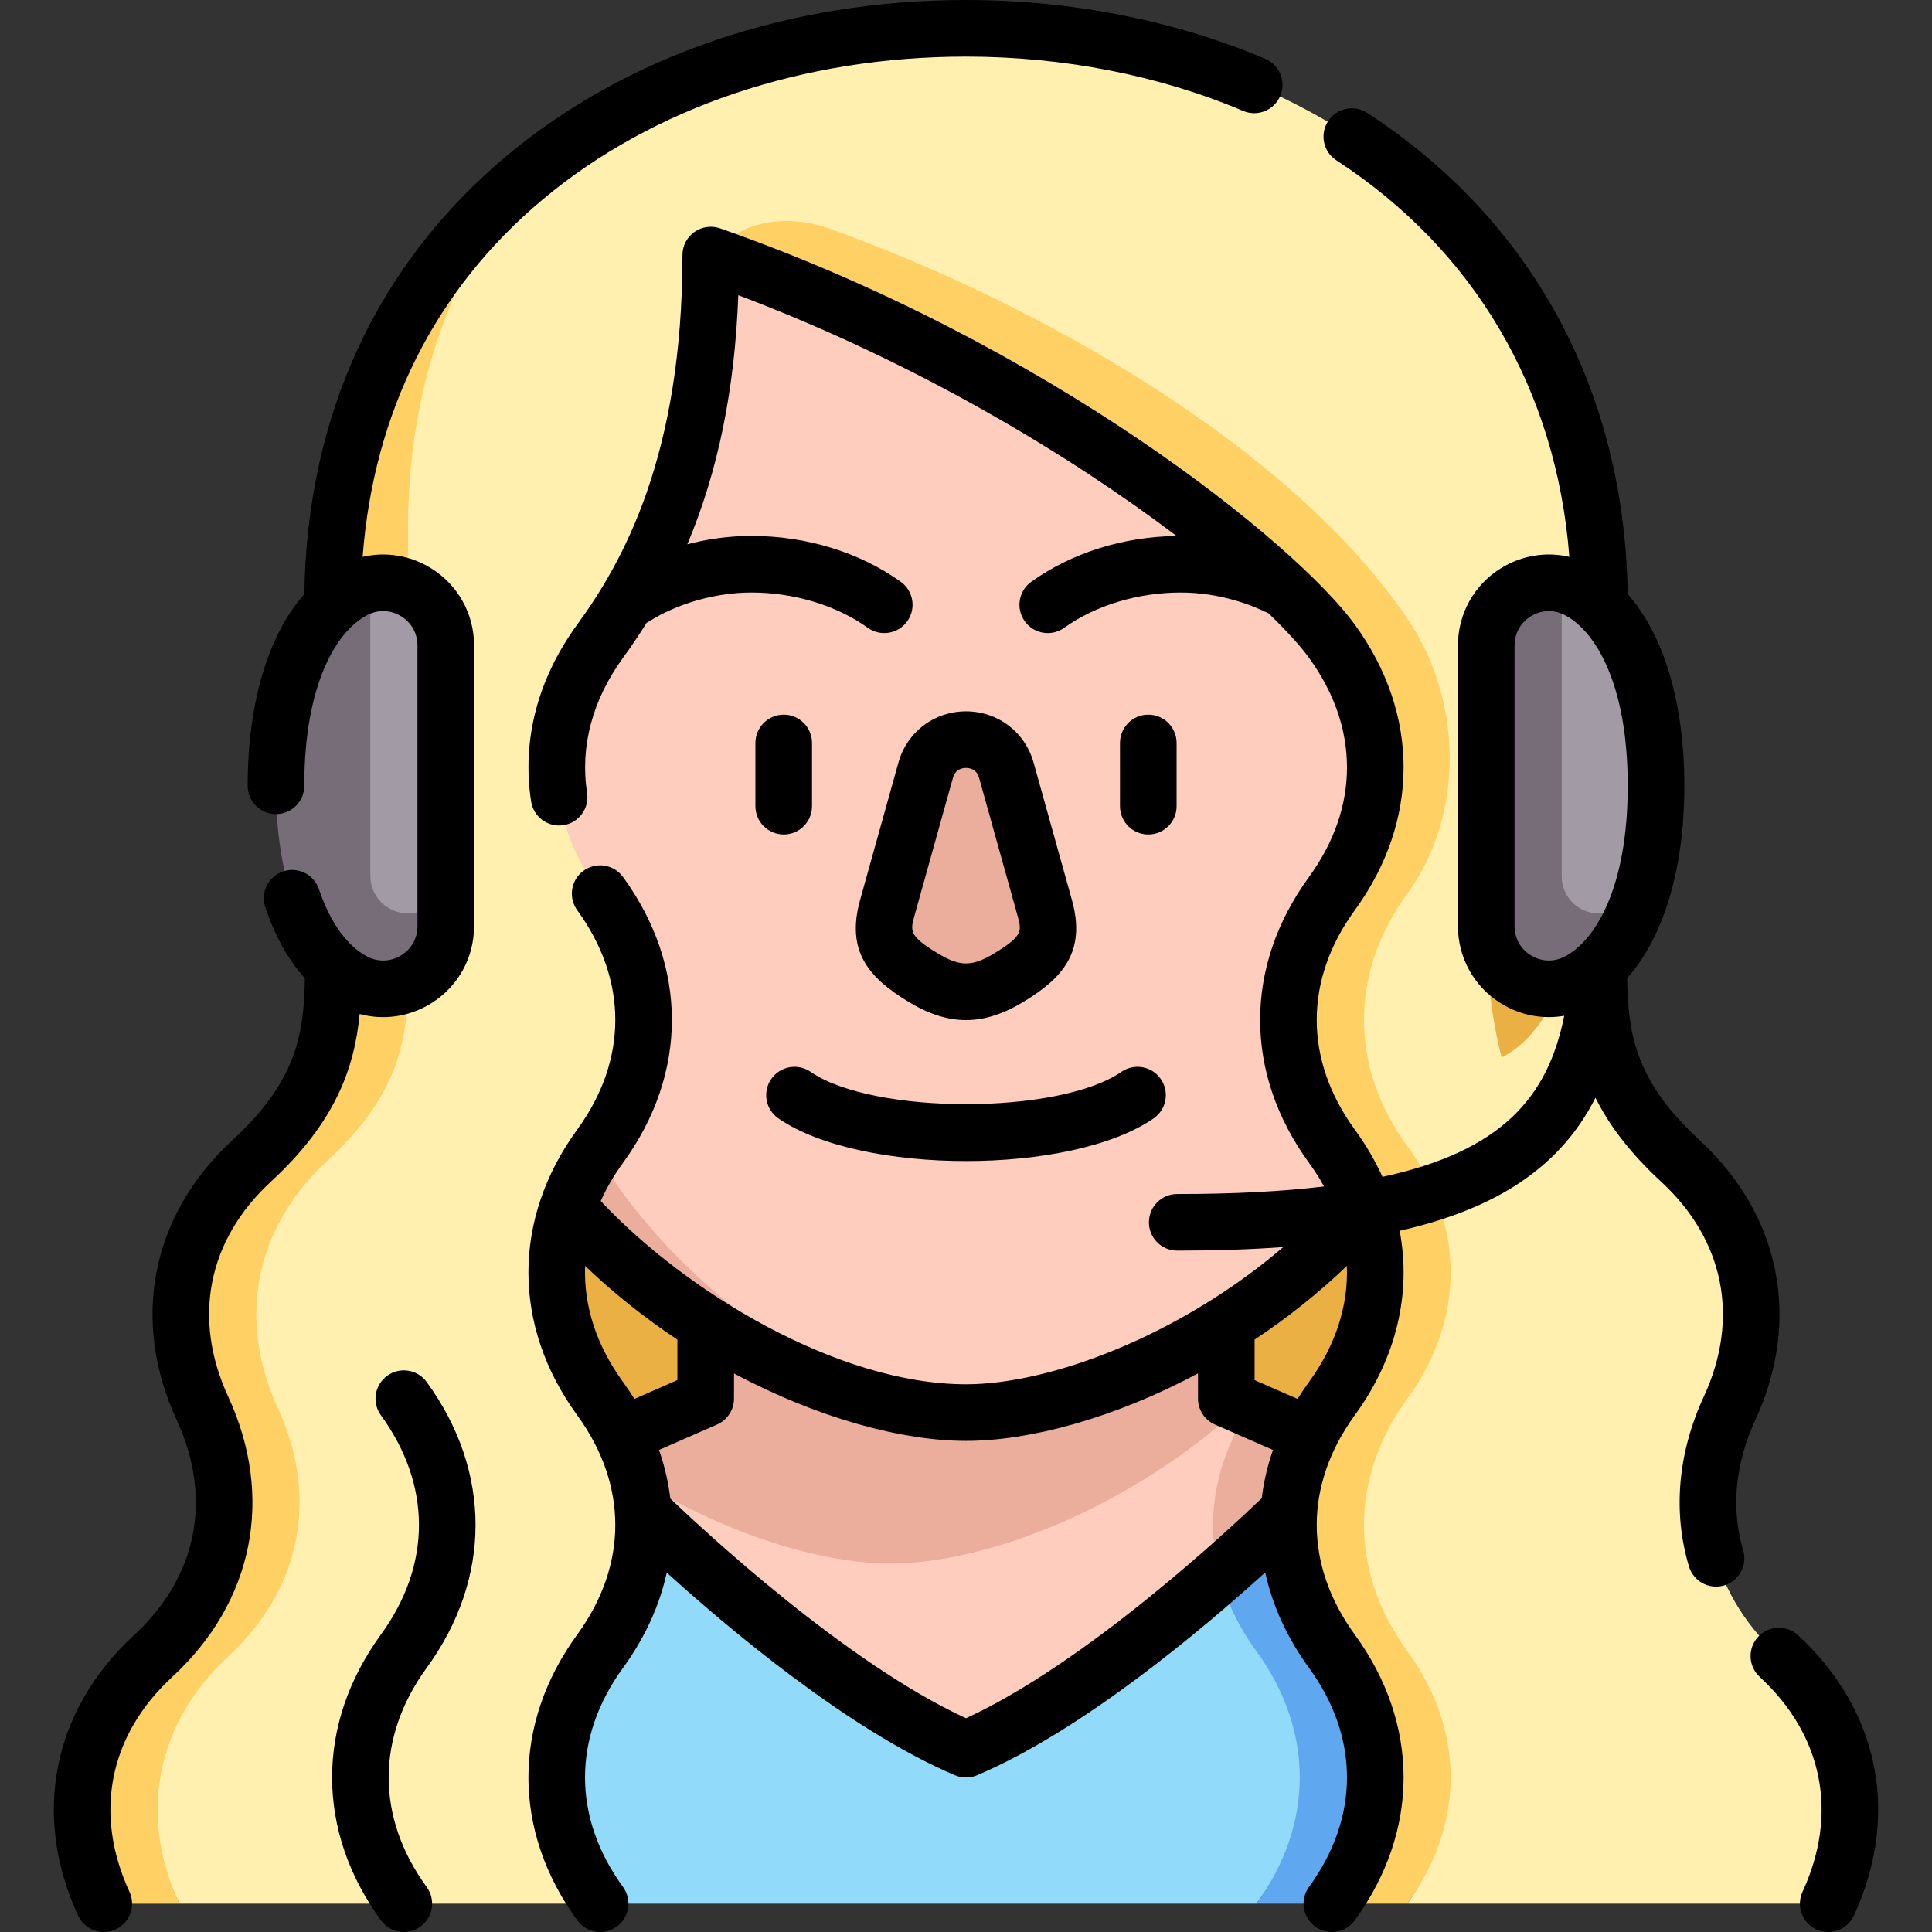 <svg id="Capa_1" enable-background="new 0 0 512.002 512.002" height="512" viewBox="0 0 512.002 512.002" width="512" xmlns="http://www.w3.org/2000/svg"><rect x="0" y="0" width="512.002" height="512.002" fill="#333333" stroke="none"/><g><g><path d="m118.132 244.452h275.739v169.903h-275.739z" fill="#ebb044"/><path d="m160.5 400.651s57.138 56.618 95.501 72.906c23.336-9.907 75.924-44.168 93.197-59.202 0 0-27.182-27.164-18.08-41.019l-1.955-.856c-29.719 27.26-145.445 31.322-172.43 11.428l-.005.002z" fill="#ffcdbe"/><path d="m343.212 438.266c-4.686-6.439-18.17-13.894-19.987-20.779-17.272 15.034-43.888 36.163-67.224 46.07-38.364-16.287-85.501-62.906-85.501-62.906l-13.773-16.741-23.884 10.455c0 86.288 4.315 100.055 26.202 110.131h173.912c15.168-20.84 25.721-44.98 10.255-66.23z" fill="#91dafa"/><path d="m331.117 373.335 24.157 10.575-6.077 30.444-25.973 3.132c-3.923-14.874-1.209-30.296 7.893-44.151zm-1.955-.856-4.177-1.829c0-18.249 0-46.669 0-46.669h-137.968v46.669l-30.284 13.257c26.985 19.894 57.718 30.447 79.268 30.447 25.362 0 63.442-14.614 93.161-41.875z" fill="#ebae9d"/><path d="m341.597 400.651s-7.249 7.154-18.372 16.836c1.817 6.885 5.046 13.653 9.732 20.092 15.466 21.25 15.168 46.077 0 66.918h20c21.887-10.076 26.202-23.843 26.202-110.131l-23.884-10.455z" fill="#5fa7ee"/><path d="m393.87 236.039c0-17.145 0-79.276 0-93.334l-192.588-90.927-73.15 74.17v110.091c0 88.057 95.161 138.315 127.869 138.315 47.046 0 137.869-50.258 137.869-138.315z" fill="#ffcdbe"/><path d="m138.132 236.039c0-17.145 0-96.034 0-110.091l63.15-74.17-14.265-6.735-68.885 80.905v110.091c0 88.057 90.824 138.315 137.869 138.315-32.708 0-117.869-50.258-117.869-138.315z" fill="#ebae9d"/><path d="m276.843 240.514-10.15-36.38c-3.02-10.823-18.365-10.823-21.384 0l-10.15 36.38c-2.286 8.194-.529 12.473 9.386 18.504 8.32 5.061 14.592 5.061 22.912 0 9.915-6.031 11.672-10.31 9.386-18.504z" fill="#ebae9d"/><path d="m471.423 438.873c-19.32-17.818-23.88-42.225-13.077-65.628s6.243-47.81-13.078-65.627-21.572-32.432-21.572-51.441l.174-96.063c0-97.939-79.807-152.614-167.869-152.614-43.554 0-85.082 13.383-115.941 38.751-19.885 24.317-41.928 55.825-41.928 93.862l.174 116.063c0 19.008-2.252 33.623-21.572 51.441s-23.88 42.225-13.077 65.627c10.803 23.403 6.243 47.81-13.078 65.628-19.32 17.818-13.88 42.224-3.078 65.627l111.544-.003c-15.168-20.841-15.466-45.668 0-66.918s15.168-46.077 0-66.918-15.466-45.668 0-66.918 15.168-46.077 0-66.918-15.466-45.668 0-66.918 29.31-51.351 29.31-102.308c7.856-3.789 18.293-1.762 31.928 3.15 54.006 19.458 111.314 47.048 142.673 93.158 14.78 21.733 15.168 52.077 0 72.918-15.168 20.84-15.466 45.668 0 66.918s15.168 46.077 0 66.918-15.466 45.668 0 66.918 25.168 46.077 10 66.918l111.544.003c10.804-23.402 6.244-47.809-13.077-65.626z" fill="#fff0af"/><path d="m372.957 437.578c-15.466-21.25-15.168-46.077 0-66.918s15.466-45.668 0-66.918-15.168-46.077 0-66.918 14.78-51.185 0-72.918c-31.359-46.11-98.667-83.7-152.673-103.158-13.635-4.912-25.385-1.093-31.928 6.85 83.202 29.156 149.135 81.058 164.601 102.308s15.168 46.077 0 66.918c-15.168 20.84-15.466 45.668 0 66.918s15.168 46.077 0 66.918-15.466 45.668 0 66.918 15.168 46.077 0 66.918h20c15.168-20.84 15.466-45.668 0-66.918z" fill="#ffd064"/><path d="m60.578 438.873c19.32-17.818 23.88-42.225 13.078-65.628-10.803-23.403-6.243-47.81 13.077-65.627s21.572-32.432 21.572-51.441l-.174-116.063c0-38.038 12.043-69.545 31.928-93.862-31.534 25.923-51.928 64.363-51.928 113.862l.174 96.063c0 19.008-2.252 33.623-21.572 51.441s-23.88 42.225-13.077 65.627c10.803 23.403 6.243 47.81-13.078 65.628-19.32 17.818-23.88 42.225-13.077 65.627h20c-10.803-23.403-6.243-47.81 13.077-65.627z" fill="#ffd064"/><path d="m418.87 228.247c0 29.621-9.852 46.388-20.894 51.986 0 0-4.106-13.736-4.106-34.806 0 0 25-46.801 25-17.18z" fill="#ebb044"/><path d="m98.132 154.807-10 77.259c0 5.523 14.477 20 20 20s10-14.477 10-20v-60.999c0-10.87-10.07-18.378-20-16.26z" fill="#a29aa5"/><path d="m108.132 242.066c-5.523 0-10-4.477-10-10v-77.259c-1.38.294-2.758.771-4.106 1.454-11.042 5.598-20.894 22.365-20.894 51.986s9.852 46.388 20.894 51.986 24.106-2.426 24.106-14.806v-13.362c0 5.523-4.477 10.001-10 10.001z" fill="#766d78"/><path d="m417.976 156.261c-1.348-.683-2.725-1.16-4.106-1.454l-10 77.463c0 5.401 14.378 19.779 19.779 19.779 3.127 0 7.814-11.891 11.207-14.834 2.5-7.757 4.014-17.373 4.014-28.967 0-29.622-9.852-46.389-20.894-51.987z" fill="#a29aa5"/><path d="m413.87 232.27v-77.463c-9.931-2.117-20 5.391-20 16.26v74.361c0 12.38 13.063 20.404 24.106 14.806 6.72-3.407 12.995-10.959 16.881-23.019-3.393 2.943-8.08 4.834-11.207 4.834-5.401 0-9.78-4.379-9.78-9.779z" fill="#766d78"/></g><g><path d="m484.496 512.002c-1.052 0-2.121-.223-3.138-.692-3.761-1.736-5.402-6.192-3.667-9.953 9.568-20.729 5.43-41.494-11.353-56.971-3.045-2.809-3.237-7.553-.429-10.598 2.807-3.044 7.552-3.238 10.598-.429 21.562 19.884 27.095 47.654 14.803 74.284-1.266 2.743-3.979 4.359-6.814 4.359zm-456.99 0c-2.835 0-5.548-1.616-6.814-4.359-12.292-26.63-6.759-54.4 14.803-74.284 16.783-15.478 20.92-36.243 11.352-56.971-12.292-26.63-6.759-54.4 14.803-74.284 16.754-15.451 18.924-27.76 19.137-42.853-3.84-4.256-7.608-10.283-10.482-18.815-1.323-3.925.788-8.179 4.713-9.502 3.925-1.322 8.179.788 9.502 4.713 2.976 8.833 7.557 15.188 12.899 17.896 2.884 1.462 6.121 1.332 8.877-.362 2.756-1.693 4.337-4.519 4.337-7.754v-74.36c0-3.235-1.581-6.061-4.337-7.754s-5.992-1.826-8.876-.362c-8.115 4.114-16.786 18.173-16.786 45.296 0 4.142-3.358 7.5-7.5 7.5s-7.5-3.358-7.5-7.5c0-22.011 5.458-40.011 15.019-50.818.674-47.199 19.166-87.298 53.579-116.1 31.841-26.652 75.087-41.329 121.769-41.329 27.819 0 55.241 5.389 79.3 15.584 3.814 1.616 5.595 6.018 3.979 9.832-1.617 3.813-6.019 5.598-9.832 3.979-22.223-9.417-47.621-14.395-73.447-14.395-43.168 0-82.995 13.436-112.144 37.832-28.491 23.845-44.853 56.41-47.757 94.743 6.097-1.428 12.538-.426 18.045 2.957 7.192 4.417 11.487 12.095 11.487 20.536v74.36c0 8.441-4.294 16.118-11.487 20.536-5.745 3.528-12.508 4.467-18.835 2.757-1.365 14.164-6.311 28.565-23.492 44.41-16.783 15.478-20.921 36.243-11.353 56.972 12.292 26.63 6.759 54.399-14.802 74.284-16.783 15.478-20.921 36.243-11.353 56.971 1.736 3.761.095 8.217-3.667 9.953-1.017.468-2.085.691-3.137.691zm79.516-.002c-2.317 0-4.603-1.07-6.07-3.087-17.26-23.714-17.26-52.03 0-75.745 13.435-18.458 13.435-39.632 0-58.09-2.438-3.349-1.699-8.04 1.65-10.478s8.041-1.698 10.478 1.65c17.26 23.715 17.26 52.03 0 75.745-13.435 18.459-13.435 39.632 0 58.091 2.438 3.349 1.698 8.04-1.65 10.478-1.332.97-2.877 1.436-4.408 1.436zm245.929-.003c-1.53 0-3.075-.467-4.407-1.437-3.349-2.438-4.088-7.128-1.65-10.478 13.434-18.458 13.434-39.632 0-58.09-5.839-8.023-9.703-16.572-11.591-25.292-16.579 15.056-48.343 41.861-76.37 53.76-1.873.795-3.988.795-5.862 0-27.996-11.886-59.764-38.647-76.38-53.711-1.893 8.702-5.753 17.236-11.581 25.243-13.434 18.458-13.434 39.632 0 58.09 2.438 3.349 1.698 8.04-1.65 10.478-3.351 2.438-8.041 1.698-10.478-1.651-17.259-23.714-17.259-52.03 0-75.744 13.435-18.458 13.435-39.632 0-58.091-17.259-23.715-17.259-52.031 0-75.745 13.435-18.458 13.435-39.632 0-58.09-2.438-3.349-1.698-8.04 1.65-10.478 3.349-2.438 8.041-1.698 10.478 1.65 17.26 23.715 17.26 52.03 0 75.745-2.401 3.299-4.372 6.683-5.915 10.124 22.572 24.113 62.874 48.574 96.807 48.574 22.043 0 56.311-12.638 84.087-36.364-8.602.63-17.955.939-28.114.939-4.142 0-7.5-3.358-7.5-7.5s3.358-7.5 7.5-7.5c14.991 0 27.863-.675 38.911-2.006-1.164-2.118-2.494-4.209-3.992-6.267-17.26-23.714-17.26-52.03 0-75.745 13.434-18.459 13.434-39.632 0-58.091-2.313-3.177-5.927-7.179-10.715-11.779-4.398-2.186-12.822-5.516-23.298-5.516-11.312 0-22.556 3.406-30.85 9.345-3.37 2.411-8.053 1.636-10.464-1.732s-1.636-8.053 1.732-10.464c10.669-7.639 24.303-11.932 38.497-12.141-27.604-20.901-68.373-45.764-116.138-63.796-.954 25.034-5.361 46.694-13.516 66.006 4.956-1.306 10.674-2.218 16.981-2.218 14.583 0 28.641 4.314 39.582 12.148 3.368 2.412 4.143 7.097 1.732 10.464s-7.096 4.143-10.464 1.732c-8.294-5.939-19.538-9.345-30.85-9.345-9.407 0-19.565 2.874-27.172 7.687-.194.123-.392.235-.592.338-1.96 3.149-4.043 6.239-6.249 9.27-8.128 11.168-11.423 23.55-9.529 35.805.632 4.094-2.173 7.925-6.267 8.558-4.091.633-7.925-2.172-8.558-6.267-2.512-16.255 1.715-32.481 12.226-46.923 11.966-16.441 27.875-44.477 27.875-97.895 0-2.431 1.178-4.711 3.161-6.118 1.983-1.406 4.525-1.764 6.819-.96 87.067 30.511 152.501 83.424 168.185 104.973 17.259 23.714 17.259 52.03 0 75.745-13.435 18.459-13.435 39.632 0 58.091 2.958 4.064 5.41 8.265 7.354 12.554 31.824-6.85 43.896-21.33 48.158-42.684-5.682.985-11.579-.105-16.676-3.236-7.192-4.417-11.487-12.095-11.487-20.536v-74.36c0-8.441 4.294-16.118 11.487-20.536 5.503-3.379 11.941-4.383 18.034-2.959-3.42-44.192-25.04-81.183-61.743-105.083-3.471-2.261-4.453-6.907-2.192-10.378s6.907-4.452 10.378-2.192c43.793 28.518 68.232 73.721 69.017 127.51 9.561 10.807 15.02 28.808 15.02 50.819 0 22.115-5.509 40.18-15.154 50.97.21 15.108 2.37 27.423 19.137 42.887 21.561 19.884 27.095 47.654 14.803 74.284-5.349 11.588-6.453 23.497-3.193 34.439 1.183 3.97-1.076 8.146-5.046 9.33-3.972 1.18-8.147-1.077-9.33-5.046-4.318-14.493-2.952-30.057 3.95-45.009 9.568-20.728 5.43-41.494-11.353-56.971-8.349-7.7-13.809-15.058-17.373-22.215-4.937 9.776-12.04 17.471-21.498 23.448-8.091 5.112-18.103 9.026-30.388 11.807 3.138 16.574-.831 33.687-11.905 48.904-13.435 18.459-13.435 39.632 0 58.091 17.259 23.714 17.259 52.03 0 75.744-1.469 2.016-3.754 3.087-6.071 3.087zm-175.314-114.877c8.742 8.369 46.536 43.577 78.364 58.235 31.971-14.721 69.834-50.12 78.375-58.32.52-4.297 1.514-8.573 2.98-12.782l-15.378-6.731c-2.729-1.195-4.493-3.892-4.493-6.871v-6.68c-22.135 11.822-44.522 17.883-61.484 17.883-16.979 0-39.359-6.059-61.484-17.876v6.673c0 2.979-1.763 5.676-4.492 6.871l-15.378 6.732c1.476 4.236 2.473 8.54 2.99 12.866zm-22.57-61.633c-.411 10.478 2.937 20.998 10.042 30.76 1.076 1.478 2.083 2.972 3.024 4.483l11.383-4.983v-10.729c-8.497-5.644-16.762-12.163-24.449-19.531zm177.418 30.26 11.384 4.983c.94-1.51 1.949-3.006 3.024-4.482 7.105-9.762 10.453-20.283 10.042-30.761-7.687 7.367-15.952 13.883-24.45 19.526zm77.968-203.806c-1.635 0-3.26.458-4.746 1.372-2.756 1.693-4.337 4.519-4.337 7.754v74.36c0 3.235 1.581 6.061 4.337 7.754 2.755 1.692 5.99 1.825 8.876.362 8.115-4.114 16.786-18.173 16.786-45.296s-8.671-41.183-16.786-45.296c-1.328-.674-2.732-1.01-4.13-1.01zm-154.452 145.754c-19.396 0-38.793-3.768-49.71-11.304-3.409-2.353-4.265-7.024-1.912-10.433 2.353-3.408 7.025-4.265 10.433-1.912 16.554 11.426 65.826 11.426 82.38 0 3.409-2.353 8.08-1.497 10.433 1.912s1.497 8.08-1.912 10.433c-10.919 7.536-30.316 11.304-49.712 11.304zm0-37.36c-4.987 0-9.972-1.636-15.354-4.91-10.378-6.313-16.512-13.308-12.712-26.927l10.149-36.38c2.27-8.136 9.47-13.603 17.917-13.603s15.646 5.466 17.917 13.602l10.149 36.38c3.8 13.619-2.333 20.614-12.712 26.927-5.38 3.275-10.368 4.911-15.354 4.911zm0-66.818c-1.021 0-2.829.342-3.468 2.633l-10.149 36.38c-1.172 4.199-1.525 5.467 6.059 10.08 5.935 3.609 9.183 3.609 15.117 0 7.585-4.613 7.231-5.881 6.06-10.08l-10.149-36.38c-.641-2.292-2.449-2.633-3.47-2.633zm48.309 17.634c-4.142 0-7.5-3.358-7.5-7.5v-16.757c0-4.142 3.358-7.5 7.5-7.5s7.5 3.358 7.5 7.5v16.757c0 4.142-3.358 7.5-7.5 7.5zm-96.618 0c-4.142 0-7.5-3.358-7.5-7.5v-16.757c0-4.142 3.358-7.5 7.5-7.5s7.5 3.358 7.5 7.5v16.757c0 4.142-3.358 7.5-7.5 7.5z"/></g></g></svg>